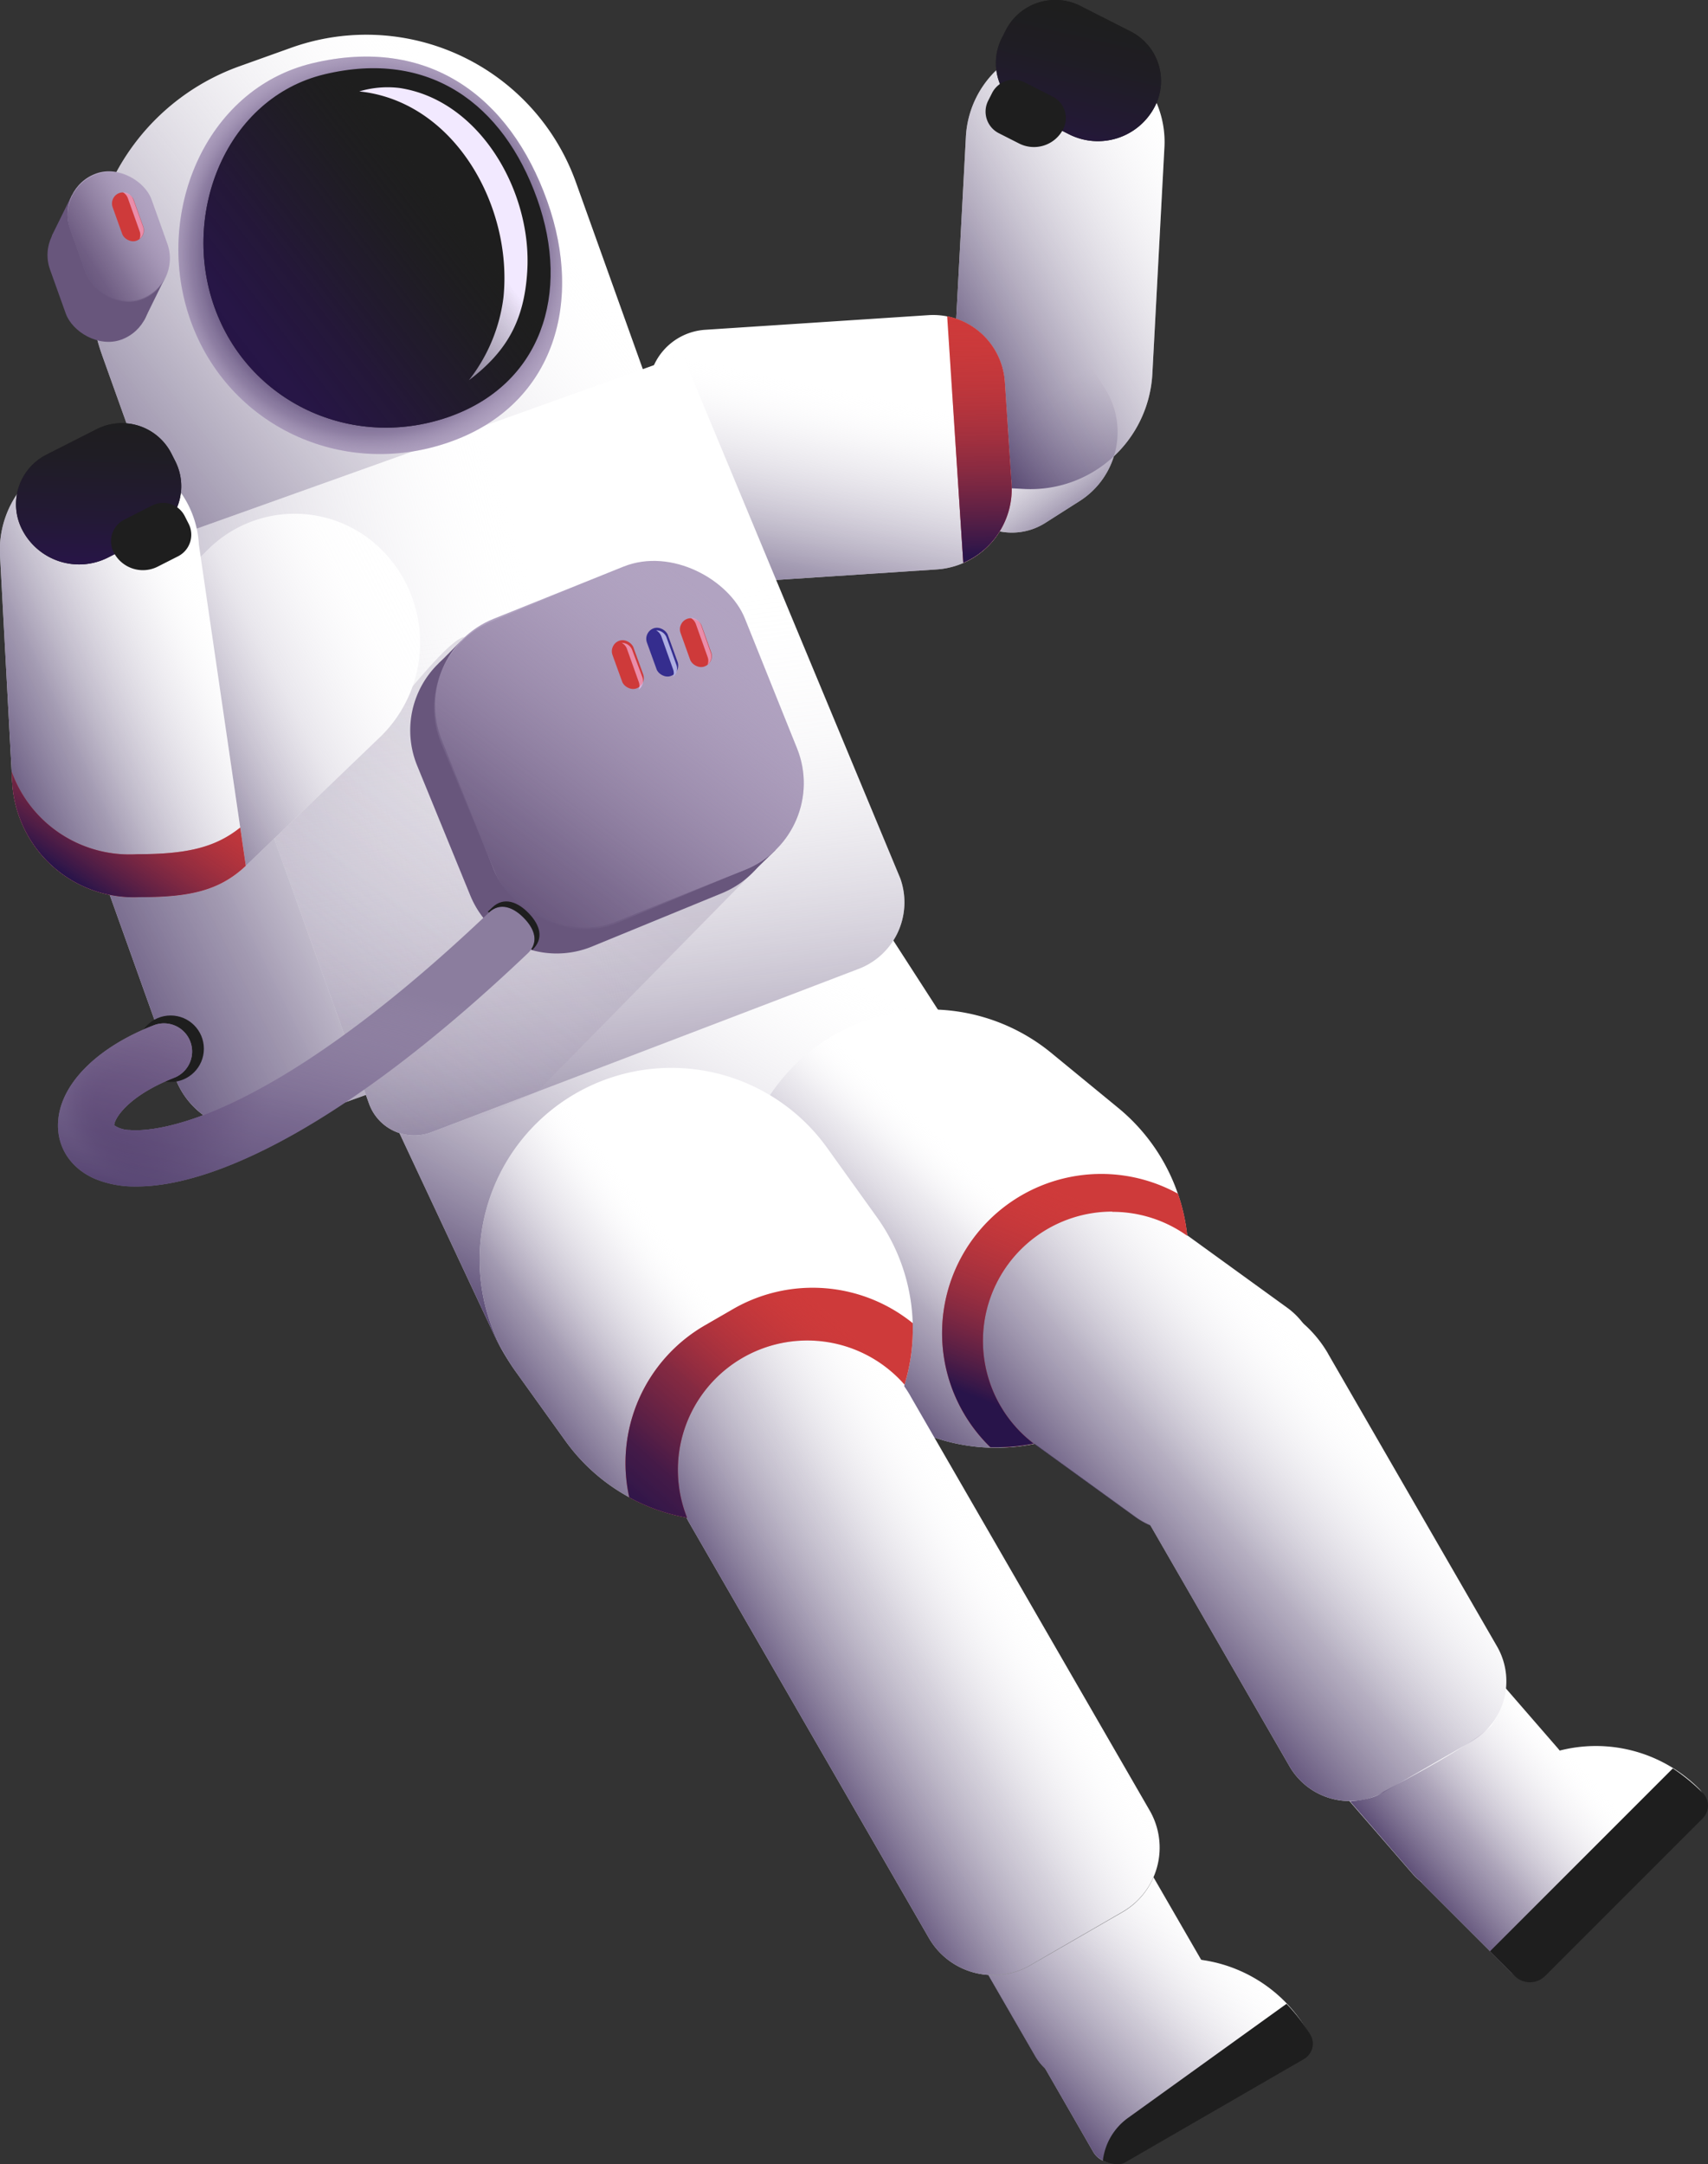 <svg xmlns="http://www.w3.org/2000/svg" xmlns:xlink="http://www.w3.org/1999/xlink" viewBox="0 0 364.26 461.46"><rect x="0" y="0" width="364.26" height="461.46" fill="#333333" stroke="none"/><defs><style>.cls-1{fill:#fff;}.cls-2{fill:url(#Dégradé_sans_nom_24);}.cls-3{fill:url(#Dégradé_sans_nom_25);}.cls-4{fill:url(#Dégradé_sans_nom_24-2);}.cls-5{fill:url(#Dégradé_sans_nom_22);}.cls-6{fill:#1e1e1e;}.cls-7{fill:url(#Dégradé_sans_nom_97);}.cls-8{fill:url(#Dégradé_sans_nom_36);}.cls-9{fill:url(#Dégradé_sans_nom_35);}.cls-10{fill:url(#Dégradé_sans_nom_33);}.cls-11{fill:#ce3a3a;}.cls-12{fill:url(#Dégradé_sans_nom_17);}.cls-13{fill:url(#Dégradé_sans_nom_20);}.cls-14{fill:url(#Dégradé_sans_nom_31);}.cls-15{fill:url(#Dégradé_sans_nom_32);}.cls-16{fill:url(#Dégradé_sans_nom_19);}.cls-17{fill:url(#Dégradé_sans_nom_24-3);}.cls-18{fill:url(#Dégradé_sans_nom_24-4);}.cls-19{fill:url(#Dégradé_sans_nom_75);}.cls-20{fill:url(#Dégradé_sans_nom_39);}.cls-21{fill:url(#Dégradé_sans_nom_23);}.cls-22{opacity:0.2;fill:url(#Dégradé_sans_nom_47);}.cls-23{fill:url(#Dégradé_sans_nom_38);}.cls-24{fill:url(#Dégradé_sans_nom_24-5);}.cls-25{fill:url(#Dégradé_sans_nom_97-2);}.cls-26{fill:url(#Dégradé_sans_nom_29);}.cls-27{fill:url(#Dégradé_sans_nom_30);}.cls-28{fill:#68567c;}.cls-29{fill:#b1a3c1;}.cls-30{fill:url(#Dégradé_sans_nom_45);}.cls-31{fill:#352d8e;}.cls-32{fill:#fcf;opacity:0.57;}.cls-33{fill:#afafe2;}.cls-34{fill:#8b7d9e;}.cls-35{fill:url(#Dégradé_sans_nom_60);}.cls-36{fill:url(#Dégradé_sans_nom_65);}.cls-37{fill:url(#Dégradé_sans_nom_94);}.cls-38{fill:#f2e9ff;}.cls-39{fill:url(#Dégradé_sans_nom_79);}.cls-40{fill:url(#Dégradé_sans_nom_95);}</style><linearGradient id="Dégradé_sans_nom_24" x1="215.18" y1="87.32" x2="242.46" y2="126.77" gradientTransform="translate(83.11 -102.64) rotate(32.49)" gradientUnits="userSpaceOnUse"><stop offset="0" stop-color="#fff" stop-opacity="0"/><stop offset="0.17" stop-color="#ccc7d4" stop-opacity="0.24"/><stop offset="0.51" stop-color="#726589" stop-opacity="0.65"/><stop offset="0.8" stop-color="#3c295b" stop-opacity="0.91"/><stop offset="1" stop-color="#28144a"/></linearGradient><linearGradient id="Dégradé_sans_nom_25" x1="258.81" y1="37.09" x2="164.21" y2="90.51" gradientTransform="translate(181 285.26) rotate(-93.05)" gradientUnits="userSpaceOnUse"><stop offset="0" stop-color="#fff" stop-opacity="0"/><stop offset="0.75" stop-color="#28144a"/></linearGradient><linearGradient id="Dégradé_sans_nom_24-2" x1="108.17" y1="144.9" x2="-23.85" y2="210.5" gradientTransform="translate(58.76 -15.79) rotate(19.7)" xlink:href="#Dégradé_sans_nom_24"/><linearGradient id="Dégradé_sans_nom_22" x1="188.82" y1="185.8" x2="121.33" y2="308.35" gradientUnits="userSpaceOnUse"><stop offset="0.16" stop-color="#fff" stop-opacity="0"/><stop offset="1" stop-color="#28144a"/></linearGradient><linearGradient id="Dégradé_sans_nom_97" x1="232.77" y1="3.31" x2="224.98" y2="37.67" gradientTransform="translate(17.93 105.73) rotate(-26.9)" gradientUnits="userSpaceOnUse"><stop offset="0" stop-color="#1e1e1e"/><stop offset="0.28" stop-color="#1f1d24"/><stop offset="0.67" stop-color="#231935"/><stop offset="1" stop-color="#28144a"/></linearGradient><linearGradient id="Dégradé_sans_nom_36" x1="356.64" y1="362.38" x2="294.38" y2="413.9" gradientUnits="userSpaceOnUse"><stop offset="0.29" stop-color="#fff" stop-opacity="0"/><stop offset="0.37" stop-color="#dcd8e1" stop-opacity="0.16"/><stop offset="0.64" stop-color="#7a6d8f" stop-opacity="0.62"/><stop offset="0.85" stop-color="#3e2c5c" stop-opacity="0.9"/><stop offset="1" stop-color="#28144a"/></linearGradient><linearGradient id="Dégradé_sans_nom_35" x1="213.24" y1="253.51" x2="147.38" y2="324.26" gradientUnits="userSpaceOnUse"><stop offset="0" stop-color="#fff" stop-opacity="0"/><stop offset="0.13" stop-color="#c0baca" stop-opacity="0.3"/><stop offset="0.31" stop-color="#7d7191" stop-opacity="0.61"/><stop offset="0.5" stop-color="#4d3d69" stop-opacity="0.83"/><stop offset="0.72" stop-color="#311e52" stop-opacity="0.96"/><stop offset="1" stop-color="#28144a"/></linearGradient><linearGradient id="Dégradé_sans_nom_33" x1="313.21" y1="275.18" x2="223.99" y2="350.21" gradientUnits="userSpaceOnUse"><stop offset="0.29" stop-color="#fff" stop-opacity="0"/><stop offset="0.34" stop-color="#ebeaef" stop-opacity="0.09"/><stop offset="0.62" stop-color="#817695" stop-opacity="0.58"/><stop offset="0.85" stop-color="#402e5e" stop-opacity="0.89"/><stop offset="1" stop-color="#28144a"/></linearGradient><linearGradient id="Dégradé_sans_nom_17" x1="234.31" y1="252.08" x2="215.31" y2="300.81" gradientUnits="userSpaceOnUse"><stop offset="0.09" stop-color="#ce3a3a" stop-opacity="0"/><stop offset="1" stop-color="#28144a"/></linearGradient><linearGradient id="Dégradé_sans_nom_20" x1="262.82" y1="412.53" x2="212.56" y2="459.27" gradientUnits="userSpaceOnUse"><stop offset="0" stop-color="#fff" stop-opacity="0"/><stop offset="0.39" stop-color="#9a91aa" stop-opacity="0.47"/><stop offset="0.78" stop-color="#473664" stop-opacity="0.85"/><stop offset="1" stop-color="#28144a"/></linearGradient><linearGradient id="Dégradé_sans_nom_31" x1="172.11" y1="258.49" x2="97.56" y2="313.3" gradientUnits="userSpaceOnUse"><stop offset="0.29" stop-color="#fff" stop-opacity="0"/><stop offset="0.41" stop-color="#cac5d3" stop-opacity="0.24"/><stop offset="0.65" stop-color="#726588" stop-opacity="0.66"/><stop offset="0.86" stop-color="#3b295a" stop-opacity="0.91"/><stop offset="1" stop-color="#28144a"/></linearGradient><linearGradient id="Dégradé_sans_nom_32" x1="242.37" y1="321.42" x2="153.09" y2="374.59" gradientTransform="translate(-206.94 342.68) rotate(-60)" gradientUnits="userSpaceOnUse"><stop offset="0.29" stop-color="#fff" stop-opacity="0"/><stop offset="0.55" stop-color="#a199b0" stop-opacity="0.44"/><stop offset="0.84" stop-color="#493866" stop-opacity="0.85"/><stop offset="1" stop-color="#28144a"/></linearGradient><linearGradient id="Dégradé_sans_nom_19" x1="177.92" y1="280.61" x2="137.12" y2="326.32" gradientUnits="userSpaceOnUse"><stop offset="0" stop-color="#ce3a3a" stop-opacity="0"/><stop offset="0.18" stop-color="#a4303e" stop-opacity="0.26"/><stop offset="0.51" stop-color="#602145" stop-opacity="0.66"/><stop offset="0.8" stop-color="#371749" stop-opacity="0.91"/><stop offset="1" stop-color="#28144a"/></linearGradient><linearGradient id="Dégradé_sans_nom_24-3" x1="179.37" y1="82.64" x2="163.78" y2="158.49" gradientTransform="translate(6.65 -11.4) rotate(3.75)" xlink:href="#Dégradé_sans_nom_24"/><linearGradient id="Dégradé_sans_nom_24-4" x1="209.52" y1="83.62" x2="198.02" y2="139.57" gradientTransform="matrix(1, 0, 0, 1, 0, 0)" xlink:href="#Dégradé_sans_nom_24"/><linearGradient id="Dégradé_sans_nom_75" x1="108.79" y1="34.79" x2="-23.86" y2="138.49" gradientTransform="translate(22.97 -20.92) rotate(19.7)" gradientUnits="userSpaceOnUse"><stop offset="0" stop-color="#fff" stop-opacity="0"/><stop offset="0.38" stop-color="#9e95ad" stop-opacity="0.45"/><stop offset="0.77" stop-color="#483765" stop-opacity="0.85"/><stop offset="1" stop-color="#28144a"/></linearGradient><linearGradient id="Dégradé_sans_nom_39" x1="123.15" y1="157.37" x2="-23.55" y2="198.05" gradientUnits="userSpaceOnUse"><stop offset="0" stop-color="#fff" stop-opacity="0"/><stop offset="0.53" stop-color="#867b9a" stop-opacity="0.56"/><stop offset="1" stop-color="#28144a"/></linearGradient><linearGradient id="Dégradé_sans_nom_23" x1="111.28" y1="129.06" x2="129.79" y2="280.17" gradientUnits="userSpaceOnUse"><stop offset="0" stop-color="#fff" stop-opacity="0"/><stop offset="0.23" stop-color="#dedbe3" stop-opacity="0.15"/><stop offset="0.63" stop-color="#887c9a" stop-opacity="0.56"/><stop offset="1" stop-color="#28144a"/></linearGradient><linearGradient id="Dégradé_sans_nom_47" x1="81.89" y1="276.08" x2="148.06" y2="192.79" gradientTransform="matrix(1.11, -0.01, -0.01, 1.07, -19.12, -63.37)" gradientUnits="userSpaceOnUse"><stop offset="0" stop-color="#b1a3c1" stop-opacity="0"/><stop offset="0.11" stop-color="#a293b3" stop-opacity="0.2"/><stop offset="0.28" stop-color="#8d7d9f" stop-opacity="0.49"/><stop offset="0.46" stop-color="#7d6c90" stop-opacity="0.71"/><stop offset="0.64" stop-color="#716085" stop-opacity="0.87"/><stop offset="0.82" stop-color="#6a587e" stop-opacity="0.97"/><stop offset="1" stop-color="#68567c"/></linearGradient><linearGradient id="Dégradé_sans_nom_38" x1="92.46" y1="128.2" x2="24.21" y2="162.49" gradientUnits="userSpaceOnUse"><stop offset="0" stop-color="#fff" stop-opacity="0"/><stop offset="0.2" stop-color="#edebf0" stop-opacity="0.08"/><stop offset="0.48" stop-color="#bbb4c6" stop-opacity="0.32"/><stop offset="0.8" stop-color="#685a80" stop-opacity="0.7"/><stop offset="1" stop-color="#28144a"/></linearGradient><linearGradient id="Dégradé_sans_nom_24-5" x1="48.17" y1="134.72" x2="-23.1" y2="167.46" gradientTransform="matrix(1, 0, 0, 1, 0, 0)" xlink:href="#Dégradé_sans_nom_24"/><linearGradient id="Dégradé_sans_nom_97-2" x1="21.59" y1="86.91" x2="20.55" y2="122.13" gradientTransform="translate(-7.98 209.31) rotate(-153.1)" xlink:href="#Dégradé_sans_nom_97"/><linearGradient id="Dégradé_sans_nom_29" x1="208.56" y1="66.31" x2="209.4" y2="118.61" gradientUnits="userSpaceOnUse"><stop offset="0" stop-color="#ce3a3a" stop-opacity="0"/><stop offset="1" stop-color="#28144a"/></linearGradient><linearGradient id="Dégradé_sans_nom_30" x1="40.55" y1="155.84" x2="11.94" y2="196.77" gradientUnits="userSpaceOnUse"><stop offset="0" stop-color="#ce3a3a" stop-opacity="0"/><stop offset="0.81" stop-color="#28144a"/></linearGradient><linearGradient id="Dégradé_sans_nom_45" x1="196.72" y1="123.72" x2="146.67" y2="183.48" gradientTransform="translate(20.41 -42.55) rotate(19.7)" gradientUnits="userSpaceOnUse"><stop offset="0" stop-color="#b1a3c1" stop-opacity="0"/><stop offset="0.36" stop-color="#9484a5" stop-opacity="0.4"/><stop offset="0.79" stop-color="#746388" stop-opacity="0.83"/><stop offset="1" stop-color="#68567c"/></linearGradient><radialGradient id="Dégradé_sans_nom_60" cx="34.99" cy="230.01" fx="23.354" fy="237.447" r="24.07" gradientUnits="userSpaceOnUse"><stop offset="0" stop-color="#68527c"/><stop offset="0.27" stop-color="#69537d" stop-opacity="0.98"/><stop offset="0.44" stop-color="#6b567f" stop-opacity="0.91"/><stop offset="0.59" stop-color="#6f5b83" stop-opacity="0.79"/><stop offset="0.72" stop-color="#756289" stop-opacity="0.62"/><stop offset="0.84" stop-color="#7d6c90" stop-opacity="0.4"/><stop offset="0.95" stop-color="#867799" stop-opacity="0.14"/><stop offset="1" stop-color="#8b7d9e" stop-opacity="0"/></radialGradient><linearGradient id="Dégradé_sans_nom_65" x1="66.02" y1="207.05" x2="43.74" y2="306.2" gradientUnits="userSpaceOnUse"><stop offset="0" stop-color="#b1a3c1" stop-opacity="0"/><stop offset="0.07" stop-color="#a091b2" stop-opacity="0.13"/><stop offset="0.3" stop-color="#6b5a85" stop-opacity="0.51"/><stop offset="0.54" stop-color="#463364" stop-opacity="0.78"/><stop offset="0.77" stop-color="#2f1c51" stop-opacity="0.95"/><stop offset="1" stop-color="#28144a"/></linearGradient><radialGradient id="Dégradé_sans_nom_94" cx="78.96" cy="54.46" r="44.14" gradientUnits="userSpaceOnUse"><stop offset="0" stop-color="#28144a"/><stop offset="0.48" stop-color="#2b184d" stop-opacity="0.97"/><stop offset="0.65" stop-color="#382558" stop-opacity="0.88"/><stop offset="0.77" stop-color="#4e3c6b" stop-opacity="0.72"/><stop offset="0.87" stop-color="#6d5c86" stop-opacity="0.5"/><stop offset="0.96" stop-color="#9586a9" stop-opacity="0.2"/><stop offset="1" stop-color="#b1a3c1" stop-opacity="0"/></radialGradient><linearGradient id="Dégradé_sans_nom_79" x1="94.62" y1="42.39" x2="43.53" y2="81.95" gradientUnits="userSpaceOnUse"><stop offset="0" stop-color="#1e1e1e" stop-opacity="0"/><stop offset="0.06" stop-color="#1f1d23" stop-opacity="0.12"/><stop offset="0.3" stop-color="#231934" stop-opacity="0.5"/><stop offset="0.54" stop-color="#261640" stop-opacity="0.78"/><stop offset="0.77" stop-color="#271548" stop-opacity="0.94"/><stop offset="1" stop-color="#28144a"/></linearGradient><linearGradient id="Dégradé_sans_nom_95" x1="34.55" y1="44.89" x2="15.96" y2="56.31" gradientTransform="translate(18.53 -5.57) rotate(19.7)" gradientUnits="userSpaceOnUse"><stop offset="0" stop-color="#b1a3c1" stop-opacity="0"/><stop offset="0.14" stop-color="#a293b3" stop-opacity="0.21"/><stop offset="0.41" stop-color="#89799b" stop-opacity="0.55"/><stop offset="0.65" stop-color="#77668a" stop-opacity="0.8"/><stop offset="0.86" stop-color="#6c5a80" stop-opacity="0.95"/><stop offset="1" stop-color="#68567c"/></linearGradient></defs><g id="Calque_2" data-name="Calque 2"><path class="cls-1" d="M33.79,92.32h99.46a0,0,0,0,1,0,0V215.14a15.18,15.18,0,0,1-15.18,15.18H33.79A17.32,17.32,0,0,1,16.47,213V109.64A17.32,17.32,0,0,1,33.79,92.32Z" transform="translate(-50 34.68) rotate(-19.7)"/><path class="cls-1" d="M199.15,35.6h48.35a26,26,0,0,1,26,26V78a0,0,0,0,1,0,0H199.15a21.22,21.22,0,0,1-21.22-21.22v0A21.22,21.22,0,0,1,199.15,35.6Z" transform="translate(294.48 -165.57) rotate(93.05)"/><path class="cls-1" d="M198,71.4h37a2.39,2.39,0,0,1,2.39,2.39V93.71a17.44,17.44,0,0,1-17.44,17.44h-8.73A13.25,13.25,0,0,1,198,97.9V71.4a0,0,0,0,1,0,0Z" transform="translate(-14.96 131.22) rotate(-32.49)"/><path class="cls-2" d="M198,71.4h37a2.39,2.39,0,0,1,2.39,2.39V93.71a17.44,17.44,0,0,1-17.44,17.44h-8.73A13.25,13.25,0,0,1,198,97.9V71.4a0,0,0,0,1,0,0Z" transform="translate(-14.96 131.22) rotate(-32.49)"/><path class="cls-3" d="M199.15,35.6h48.35a26,26,0,0,1,26,26V78a0,0,0,0,1,0,0H199.15a21.22,21.22,0,0,1-21.22-21.22v0A21.22,21.22,0,0,1,199.15,35.6Z" transform="translate(294.48 -165.57) rotate(93.05)"/><path class="cls-1" d="M152.12,68.61h47.71a15.32,15.32,0,0,1,15.32,15.32v21.79A17.11,17.11,0,0,1,198,122.83H139.19a0,0,0,0,1,0,0V81.54a12.93,12.93,0,0,1,12.93-12.93Z" transform="translate(-5.89 11.81) rotate(-3.75)"/><path class="cls-1" d="M290.79,359.28H319.7a11.9,11.9,0,0,1,11.9,11.9v17.14a11.9,11.9,0,0,1-11.9,11.9H290.79a0,0,0,0,1,0,0V359.28A0,0,0,0,1,290.79,359.28Z" transform="translate(394.02 -104.18) rotate(49.05)"/><path class="cls-1" d="M363.49,384.2a3.89,3.89,0,0,1-1.14,2.75l-33.6,33.6a4.58,4.58,0,0,1-6.48,0l-4.51-4.5L303.51,401.8a3.9,3.9,0,0,1,0-5.51l14.85-14.85a31.08,31.08,0,0,1,44,0A3.89,3.89,0,0,1,363.49,384.2Z"/><path class="cls-1" d="M224.83,253.73l-71,45.76a33.54,33.54,0,0,1-12.21,4.81c-14.88,2.68-29.63-5.48-36-19.17l-20.66-44,103-44.54Z"/><path class="cls-4" d="M33.79,92.32h99.46a0,0,0,0,1,0,0V215.14a15.18,15.18,0,0,1-15.18,15.18H33.79A17.32,17.32,0,0,1,16.47,213V109.64A17.32,17.32,0,0,1,33.79,92.32Z" transform="translate(-50 34.68) rotate(-19.7)"/><path class="cls-5" d="M224.83,253.73l-71,45.76a33.54,33.54,0,0,1-12.21,4.81c-14.88,2.68-29.63-5.48-36-19.17l-20.66-44,103-44.54Z"/><path class="cls-6" d="M224,2.62h12a11.85,11.85,0,0,1,11.85,11.85v0a13.65,13.65,0,0,1-13.65,13.65H224a11.85,11.85,0,0,1-11.85-11.85v-1.8A11.85,11.85,0,0,1,224,2.62Z" transform="translate(31.84 -102.41) rotate(26.9)"/><path class="cls-7" d="M224,2.62h12a11.85,11.85,0,0,1,11.85,11.85v0a13.65,13.65,0,0,1-13.65,13.65H224a11.85,11.85,0,0,1-11.85-11.85v-1.8A11.85,11.85,0,0,1,224,2.62Z" transform="translate(31.84 -102.41) rotate(26.9)"/><path class="cls-6" d="M215.46,18.42h6.65a5.16,5.16,0,0,1,5.16,5.16v0a7,7,0,0,1-7,7h-4.85a5.16,5.16,0,0,1-5.16-5.16v-1.8A5.16,5.16,0,0,1,215.46,18.42Z" transform="translate(34.74 -96.33) rotate(26.9)"/><path class="cls-1" d="M245.76,302.46h72.06a14.86,14.86,0,0,1,14.86,14.86v21.39a14.86,14.86,0,0,1-14.86,14.86H245.76A25.55,25.55,0,0,1,220.21,328v0a25.55,25.55,0,0,1,25.55-25.55Z" transform="translate(422.29 -75.4) rotate(60)"/><path class="cls-8" d="M362.35,381.44a31,31,0,0,0-29.69-8.13c-.14-.19-.28-.37-.43-.55l-11.3-12.64c0,2.52-1,5.19-3,8-4.38,3.92-13.71,9-23,14-1.33,1.08-3.76,1.71-7,2l13.38,15.47a11.34,11.34,0,0,0,1.75,1.65,3.45,3.45,0,0,0,.45.56l14.25,14.25,4.51,4.5a4.58,4.58,0,0,0,6.48,0l33.6-33.6a3.9,3.9,0,0,0,0-5.51Z"/><path class="cls-6" d="M364.26,385a3.89,3.89,0,0,1-1.14,2.75l-33.6,33.6a4.58,4.58,0,0,1-6.48,0l-5.28-5.26,39-39a41.1,41.1,0,0,1,6.33,5.18A3.89,3.89,0,0,1,364.26,385Z"/><path class="cls-1" d="M244.14,293.7a41,41,0,0,1-31.64,15l-1.29,0a40.61,40.61,0,0,1-24.62-9.25l-14.25-11.69a40.89,40.89,0,1,1,51.87-63.23l14.25,11.7a40.87,40.87,0,0,1,5.68,57.54Z"/><path class="cls-9" d="M244.14,293.7a41,41,0,0,1-31.64,15l-1.29,0a40.61,40.61,0,0,1-24.62-9.25l-14.25-11.69a40.89,40.89,0,1,1,51.87-63.23l14.25,11.7a40.87,40.87,0,0,1,5.68,57.54Z"/><path class="cls-1" d="M230.3,260.78h32.2a16,16,0,0,1,16,16v23.08a16,16,0,0,1-16,16H230.3a27.57,27.57,0,0,1-27.57-27.57v0a27.57,27.57,0,0,1,27.57-27.57Z" transform="translate(214.85 -86.33) rotate(35.91)"/><path class="cls-10" d="M319.26,351.07l-36-62.41a25.45,25.45,0,0,0-5.29-6.44,16.14,16.14,0,0,0-3.43-3.37L248.43,260a27.57,27.57,0,0,0-38.5,6.16h0a27.57,27.57,0,0,0,6.16,38.5l26.08,18.89a15.76,15.76,0,0,0,3.2,1.78L275,376.62a14.85,14.85,0,0,0,20.29,5.44l18.52-10.7A14.84,14.84,0,0,0,319.26,351.07Z"/><path class="cls-11" d="M237.22,258.41a27.34,27.34,0,0,1,16,5.13,40.73,40.73,0,0,0-2-9,33.93,33.93,0,0,0-40,54.07l1.29,0a40.64,40.64,0,0,0,7.94-.78,27.57,27.57,0,0,1,16.78-49.47Z"/><path class="cls-12" d="M237.22,258.41a27.34,27.34,0,0,1,16,5.13,40.73,40.73,0,0,0-2-9,33.93,33.93,0,0,0-40,54.07l1.29,0a40.64,40.64,0,0,0,7.94-.78,27.57,27.57,0,0,1,16.78-49.47Z"/><path class="cls-1" d="M251.82,434.14,237,442.71a11.89,11.89,0,0,1-16.26-4.36l-9.93-17.18a15.68,15.68,0,0,0,8.93-2.09l19.71-11.37A15.72,15.72,0,0,0,246,400.3l10.15,17.58A11.9,11.9,0,0,1,251.82,434.14Z"/><path class="cls-1" d="M279.42,435.13a3.89,3.89,0,0,1-1.95,3.38l-38.07,22a4.58,4.58,0,0,1-6.26-1.67l-13.26-23a3.88,3.88,0,0,1,1.43-5.32l15.1-8.72a31.08,31.08,0,0,1,42.48,11.38A3.87,3.87,0,0,1,279.42,435.13Z"/><path class="cls-13" d="M278.89,433.18a31,31,0,0,0-22.69-15.25l0-.05L246,400.3a15.72,15.72,0,0,1-6.59,7.41l-19.71,11.37a15.68,15.68,0,0,1-8.93,2.09l9.93,17.18a12,12,0,0,0,2.22,2.79l10.2,17.67a4.58,4.58,0,0,0,6.26,1.67l38.07-22a3.89,3.89,0,0,0,1.42-5.33Z"/><path class="cls-6" d="M280,435.74a3.89,3.89,0,0,1-2,3.38l-38.07,22c-1.3.76-3.44.19-4.73-.37a13.11,13.11,0,0,1,5.39-9.15l33.78-24.31a38.38,38.38,0,0,1,5.05,6.53A3.87,3.87,0,0,1,280,435.74Z"/><path class="cls-1" d="M192.91,295.27a40.87,40.87,0,0,1-39.09,29,41.34,41.34,0,0,1-7.29-.65,40.83,40.83,0,0,1-25.94-16.36l-10.76-15a40.89,40.89,0,0,1,66.39-47.75l10.76,15a40.9,40.9,0,0,1,5.93,35.74Z"/><path class="cls-14" d="M192.91,295.27a40.87,40.87,0,0,1-39.09,29,41.34,41.34,0,0,1-7.29-.65,40.83,40.83,0,0,1-25.94-16.36l-10.76-15a40.89,40.89,0,0,1,66.39-47.75l10.76,15a40.9,40.9,0,0,1,5.93,35.74Z"/><path class="cls-1" d="M147.93,323.37H250a15.81,15.81,0,0,1,15.81,15.81v22.76A15.81,15.81,0,0,1,250,377.74H147.93a27.19,27.19,0,0,1-27.19-27.19v0a27.19,27.19,0,0,1,27.19-27.19Z" transform="translate(400.24 7.88) rotate(60)"/><path class="cls-15" d="M147.93,323.37H250a15.81,15.81,0,0,1,15.81,15.81v22.76A15.81,15.81,0,0,1,250,377.74H147.93a27.19,27.19,0,0,1-27.19-27.19v0a27.19,27.19,0,0,1,27.19-27.19Z" transform="translate(400.24 7.88) rotate(60)"/><path class="cls-11" d="M192.91,295.27a27.58,27.58,0,0,0-46.38,28.37,40.58,40.58,0,0,1-12.33-4.34,33.91,33.91,0,0,1,16.15-36.69l6-3.47a33.93,33.93,0,0,1,38.3,3A40.75,40.75,0,0,1,192.91,295.27Z"/><path class="cls-16" d="M192.91,295.27a27.58,27.58,0,0,0-46.38,28.37,40.58,40.58,0,0,1-12.33-4.34,33.91,33.91,0,0,1,16.15-36.69l6-3.47a33.93,33.93,0,0,1,38.3,3A40.75,40.75,0,0,1,192.91,295.27Z"/><path class="cls-17" d="M152.12,68.61h47.71a15.32,15.32,0,0,1,15.32,15.32v21.79A17.11,17.11,0,0,1,198,122.83H139.19a0,0,0,0,1,0,0V81.54a12.93,12.93,0,0,1,12.93-12.93Z" transform="translate(-5.89 11.81) rotate(-3.75)"/><path class="cls-18" d="M205.44,120,202,67.43a15.32,15.32,0,0,1,12.3,14l1.43,21.74A17.11,17.11,0,0,1,205.44,120Z"/><path class="cls-11" d="M205.44,120,202,67.43a15.32,15.32,0,0,1,12.3,14l1.43,21.74A17.11,17.11,0,0,1,205.44,120Z"/><path class="cls-1" d="M66.29,9.6H78a47.5,47.5,0,0,1,47.5,47.5v44.68a0,0,0,0,1,0,0H17.94a0,0,0,0,1,0,0V57.94A48.35,48.35,0,0,1,66.29,9.6Z" transform="translate(-14.57 27.44) rotate(-19.7)"/><path class="cls-19" d="M66.29,9.6H78a47.5,47.5,0,0,1,47.5,47.5v44.68a0,0,0,0,1,0,0H17.94a0,0,0,0,1,0,0V57.94A48.35,48.35,0,0,1,66.29,9.6Z" transform="translate(-14.57 27.44) rotate(-19.7)"/><path class="cls-1" d="M145.57,75.68,35.63,115,78.7,235.32a10.24,10.24,0,0,0,13.1,6.19l91-34.79A15.19,15.19,0,0,0,192,187.31Z"/><path class="cls-20" d="M145.57,75.68,35.63,115,78.7,235.32a10.24,10.24,0,0,0,13.1,6.19l91-34.79A15.19,15.19,0,0,0,192,187.31Z"/><path class="cls-21" d="M145.57,75.68,35.63,115,78.7,235.32a10.24,10.24,0,0,0,13.1,6.19l91-34.79A15.19,15.19,0,0,0,192,187.31Z"/><path class="cls-22" d="M167.29,179.14l-52.75,53.68c-33,15.7-33.68,8.54-37.64-2.51L58.47,178.83c-2.76-7.72,20.8-23,26.29-28.76,2.37-2.46,10.46-12.93,13.93-14.17l26.22-2.73c11.52-4.13,24.07,1.47,28,12.52l17.9,18.84C163.85,171,163.43,169.37,167.29,179.14Z"/><path class="cls-1" d="M81.39,156.84,52.63,184.43a8.76,8.76,0,0,1-12.32-.19L9.15,152.41h0l35.17-35.18a26.21,26.21,0,0,1,37.07,0h0A28,28,0,0,1,81.39,156.84Z"/><path class="cls-23" d="M81.39,156.84,52.63,184.43a8.76,8.76,0,0,1-12.32-.19L9.15,152.41h0l35.17-35.18a26.21,26.21,0,0,1,37.07,0h0A28,28,0,0,1,81.39,156.84Z"/><path class="cls-1" d="M52.42,184.62l-10-68.47A21.23,21.23,0,0,0,20.09,96.08h0A21.23,21.23,0,0,0,0,118.4L2.6,166.69A26,26,0,0,0,30,191.3C40.9,191.34,47,189.71,52.42,184.62Z"/><path class="cls-24" d="M52.42,184.62l-10-68.47A21.23,21.23,0,0,0,20.09,96.08h0A21.23,21.23,0,0,0,0,118.4L2.6,166.69A26,26,0,0,0,30,191.3C40.9,191.34,47,189.71,52.42,184.62Z"/><path class="cls-11" d="M52.42,184.63C47,189.71,40.9,191.34,30,191.3A26,26,0,0,1,2.6,166.69l-.12-2.16A26.7,26.7,0,0,0,29.3,182.15c10.45,0,16.59-1.4,21.93-5.69Z"/><path class="cls-6" d="M15,92.86H25.25A13.65,13.65,0,0,1,38.9,106.51v0A11.85,11.85,0,0,1,27,118.36H15A11.85,11.85,0,0,1,3.18,106.51v-1.8A11.85,11.85,0,0,1,15,92.86Z" transform="translate(87.58 190.27) rotate(153.1)"/><path class="cls-25" d="M15,92.86H25.25A13.65,13.65,0,0,1,38.9,106.51v0A11.85,11.85,0,0,1,27,118.36H15A11.85,11.85,0,0,1,3.18,106.51v-1.8A11.85,11.85,0,0,1,15,92.86Z" transform="translate(87.58 190.27) rotate(153.1)"/><path class="cls-6" d="M29,108.66h4.85a7,7,0,0,1,7,7v0a5.16,5.16,0,0,1-5.16,5.16H29a5.16,5.16,0,0,1-5.16-5.16v-1.8A5.16,5.16,0,0,1,29,108.66Z" transform="translate(112.99 202.41) rotate(153.1)"/><path class="cls-26" d="M205.44,120,202,67.43a15.32,15.32,0,0,1,12.3,14l1.43,21.74A17.11,17.11,0,0,1,205.44,120Z"/><path class="cls-27" d="M52.42,184.63C47,189.71,40.9,191.34,30,191.3A26,26,0,0,1,2.6,166.69l-.12-2.16A26.7,26.7,0,0,0,29.3,182.15c10.45,0,16.59-1.4,21.93-5.69Z"/><path class="cls-28" d="M153.9,190.49l-27.63,11.34A19.9,19.9,0,0,1,100.32,191L89,163.34a19.87,19.87,0,0,1,10.85-26l27.64-11.34a19.89,19.89,0,0,1,26,10.86l11.33,27.63A19.89,19.89,0,0,1,153.9,190.49Z"/><polygon class="cls-28" points="98.34 136.64 93.53 141.51 92.42 147.13 101.1 145.05 98.34 136.64"/><polygon class="cls-28" points="160.77 185.76 165.34 181.32 168.63 173.38 159.98 175.56 160.77 185.76"/><rect class="cls-29" x="97.28" y="123.88" width="69.65" height="69.65" rx="19.89" transform="translate(-49.63 60.66) rotate(-21.88)"/><rect class="cls-30" x="97.18" y="124.1" width="69.65" height="69.65" rx="19.89" transform="translate(-50.94 62.94) rotate(-22.6)"/><rect class="cls-31" x="138.66" y="134.27" width="4.75" height="10.81" rx="2.37" transform="matrix(0.94, -0.34, 0.34, 0.94, -38.83, 55.72)"/><rect class="cls-11" x="131.3" y="136.91" width="4.75" height="10.81" rx="2.37" transform="matrix(0.94, -0.34, 0.34, 0.94, -40.15, 53.39)"/><path class="cls-32" d="M136.21,147.06a2.34,2.34,0,0,0,0-1.69l-2.5-7a2.43,2.43,0,0,0-1.1-1.29h0a2.37,2.37,0,0,1,2.23,1.57L137,144.4A2.38,2.38,0,0,1,136.21,147.06Z"/><circle class="cls-6" cx="36.39" cy="223.63" r="7.09"/><rect class="cls-11" x="146.03" y="131.63" width="4.75" height="10.81" rx="2.37" transform="translate(-37.51 58.05) rotate(-19.7)"/><path class="cls-32" d="M150.9,141.75a2.34,2.34,0,0,0,0-1.69l-2.5-7a2.43,2.43,0,0,0-1.1-1.29h0a2.37,2.37,0,0,1,2.23,1.57l2,5.71A2.38,2.38,0,0,1,150.9,141.75Z"/><path class="cls-33" d="M143.54,144.39a2.34,2.34,0,0,0,0-1.69l-2.5-7a2.43,2.43,0,0,0-1.1-1.29h0a2.37,2.37,0,0,1,2.23,1.57l2.05,5.71A2.38,2.38,0,0,1,143.54,144.39Z"/><path class="cls-34" d="M29.15,253a22.09,22.09,0,0,1-9-1.67c-5-2.21-7.9-6.56-7.78-11.64.18-8.15,8-16.22,20.42-21.06a6,6,0,0,1,4.36,11.18c-10.19,4-12.88,9-12.79,10.16a6,6,0,0,0,3.35,1c4.27.36,28-.19,76.56-46.37,2.4-2.28,5.28-1.14,7.56,1.27s3.11,5.15.71,7.43C73.84,240.09,45.62,253,29.15,253Z"/><path class="cls-6" d="M112.83,194.81c-2.37-2.49-5.35-3.68-7.84-1.31l-.95.89.23.2,0,0c2.4-2.28,5.28-1.13,7.56,1.27,2,2.08,2.87,4.43,1.49,6.51l.21.18C116.05,200.15,115.19,197.3,112.83,194.81Z"/><path class="cls-35" d="M29.15,253a22.09,22.09,0,0,1-9-1.67c-5-2.21-7.9-6.56-7.78-11.64.18-8.15,8-16.22,20.42-21.06a6,6,0,0,1,4.36,11.18c-10.19,4-12.88,9-12.79,10.16a6,6,0,0,0,3.35,1c4.27.36,28-.19,76.56-46.37,2.4-2.28,5.28-1.14,7.56,1.27s3.11,5.15.71,7.43C73.84,240.09,45.62,253,29.15,253Z"/><path class="cls-36" d="M29.15,253a22.09,22.09,0,0,1-9-1.67c-5-2.21-7.9-6.56-7.78-11.64.18-8.15,8-16.22,20.42-21.06a6,6,0,0,1,4.36,11.18c-10.19,4-12.88,9-12.79,10.16a6,6,0,0,0,3.35,1c4.27.36,28-.19,76.56-46.37,2.4-2.28,5.28-1.14,7.56,1.27s3.11,5.15.71,7.43C73.84,240.09,45.62,253,29.15,253Z"/><path class="cls-29" d="M116.68,42.82c8,22.33,1,44-21.12,51.56-22.73,7.79-46.91-3.63-54.91-26s2.89-49.38,26-54.9C91.28,7.61,108.69,20.49,116.68,42.82Z"/><path class="cls-37" d="M116.68,42.82c8,22.33,1,44-21.12,51.56-22.73,7.79-46.91-3.63-54.91-26s2.89-49.38,26-54.9C91.28,7.61,108.69,20.49,116.68,42.82Z"/><path class="cls-6" d="M114.54,42.36c7.23,20.2.92,39.77-19.11,46.64-20.57,7-42.45-3.28-49.68-23.48s2.61-44.68,23.48-49.68C91.55,10.5,107.3,22.15,114.54,42.36Z"/><path class="cls-38" d="M100,81.08a35.78,35.78,0,0,0,7.37-17.67c2-19.29-10.33-41.77-30.74-43.92a21.13,21.13,0,0,1,8.56-.73c17.19,2.58,28.34,22.18,27.25,39.15C111.79,68.3,108.14,74.93,100,81.08Z"/><rect class="cls-28" x="11.81" y="44.86" width="18.46" height="28.41" rx="9.23" transform="translate(-18.68 10.55) rotate(-19.7)"/><polygon class="cls-28" points="15.33 41.58 11.05 50.28 13.19 55.68 18.81 49.26 15.33 41.58"/><polygon class="cls-28" points="30.75 68.28 35.03 59.57 32.89 54.17 27.27 60.6 30.75 68.28"/><rect class="cls-29" x="16.09" y="36.16" width="18.46" height="28.41" rx="9.23" transform="translate(-15.5 11.48) rotate(-19.7)"/><path class="cls-39" d="M114.54,42.36c7.23,20.2.92,39.77-19.11,46.64-20.57,7-42.45-3.28-49.68-23.48s2.61-44.68,23.48-49.68C91.55,10.5,107.3,22.15,114.54,42.36Z"/><rect class="cls-40" x="16.09" y="36.36" width="18.46" height="28.41" rx="9.23" transform="translate(-15.56 11.49) rotate(-19.7)"/><rect class="cls-11" x="24.9" y="40.84" width="4.75" height="10.81" rx="2.37" transform="translate(-13.99 11.9) rotate(-19.7)"/><path class="cls-32" d="M29.76,50.94a2.34,2.34,0,0,0,0-1.69l-2.5-7A2.43,2.43,0,0,0,26.2,41h0a2.37,2.37,0,0,1,2.23,1.57l2.05,5.71A2.38,2.38,0,0,1,29.76,50.94Z"/></g></svg>